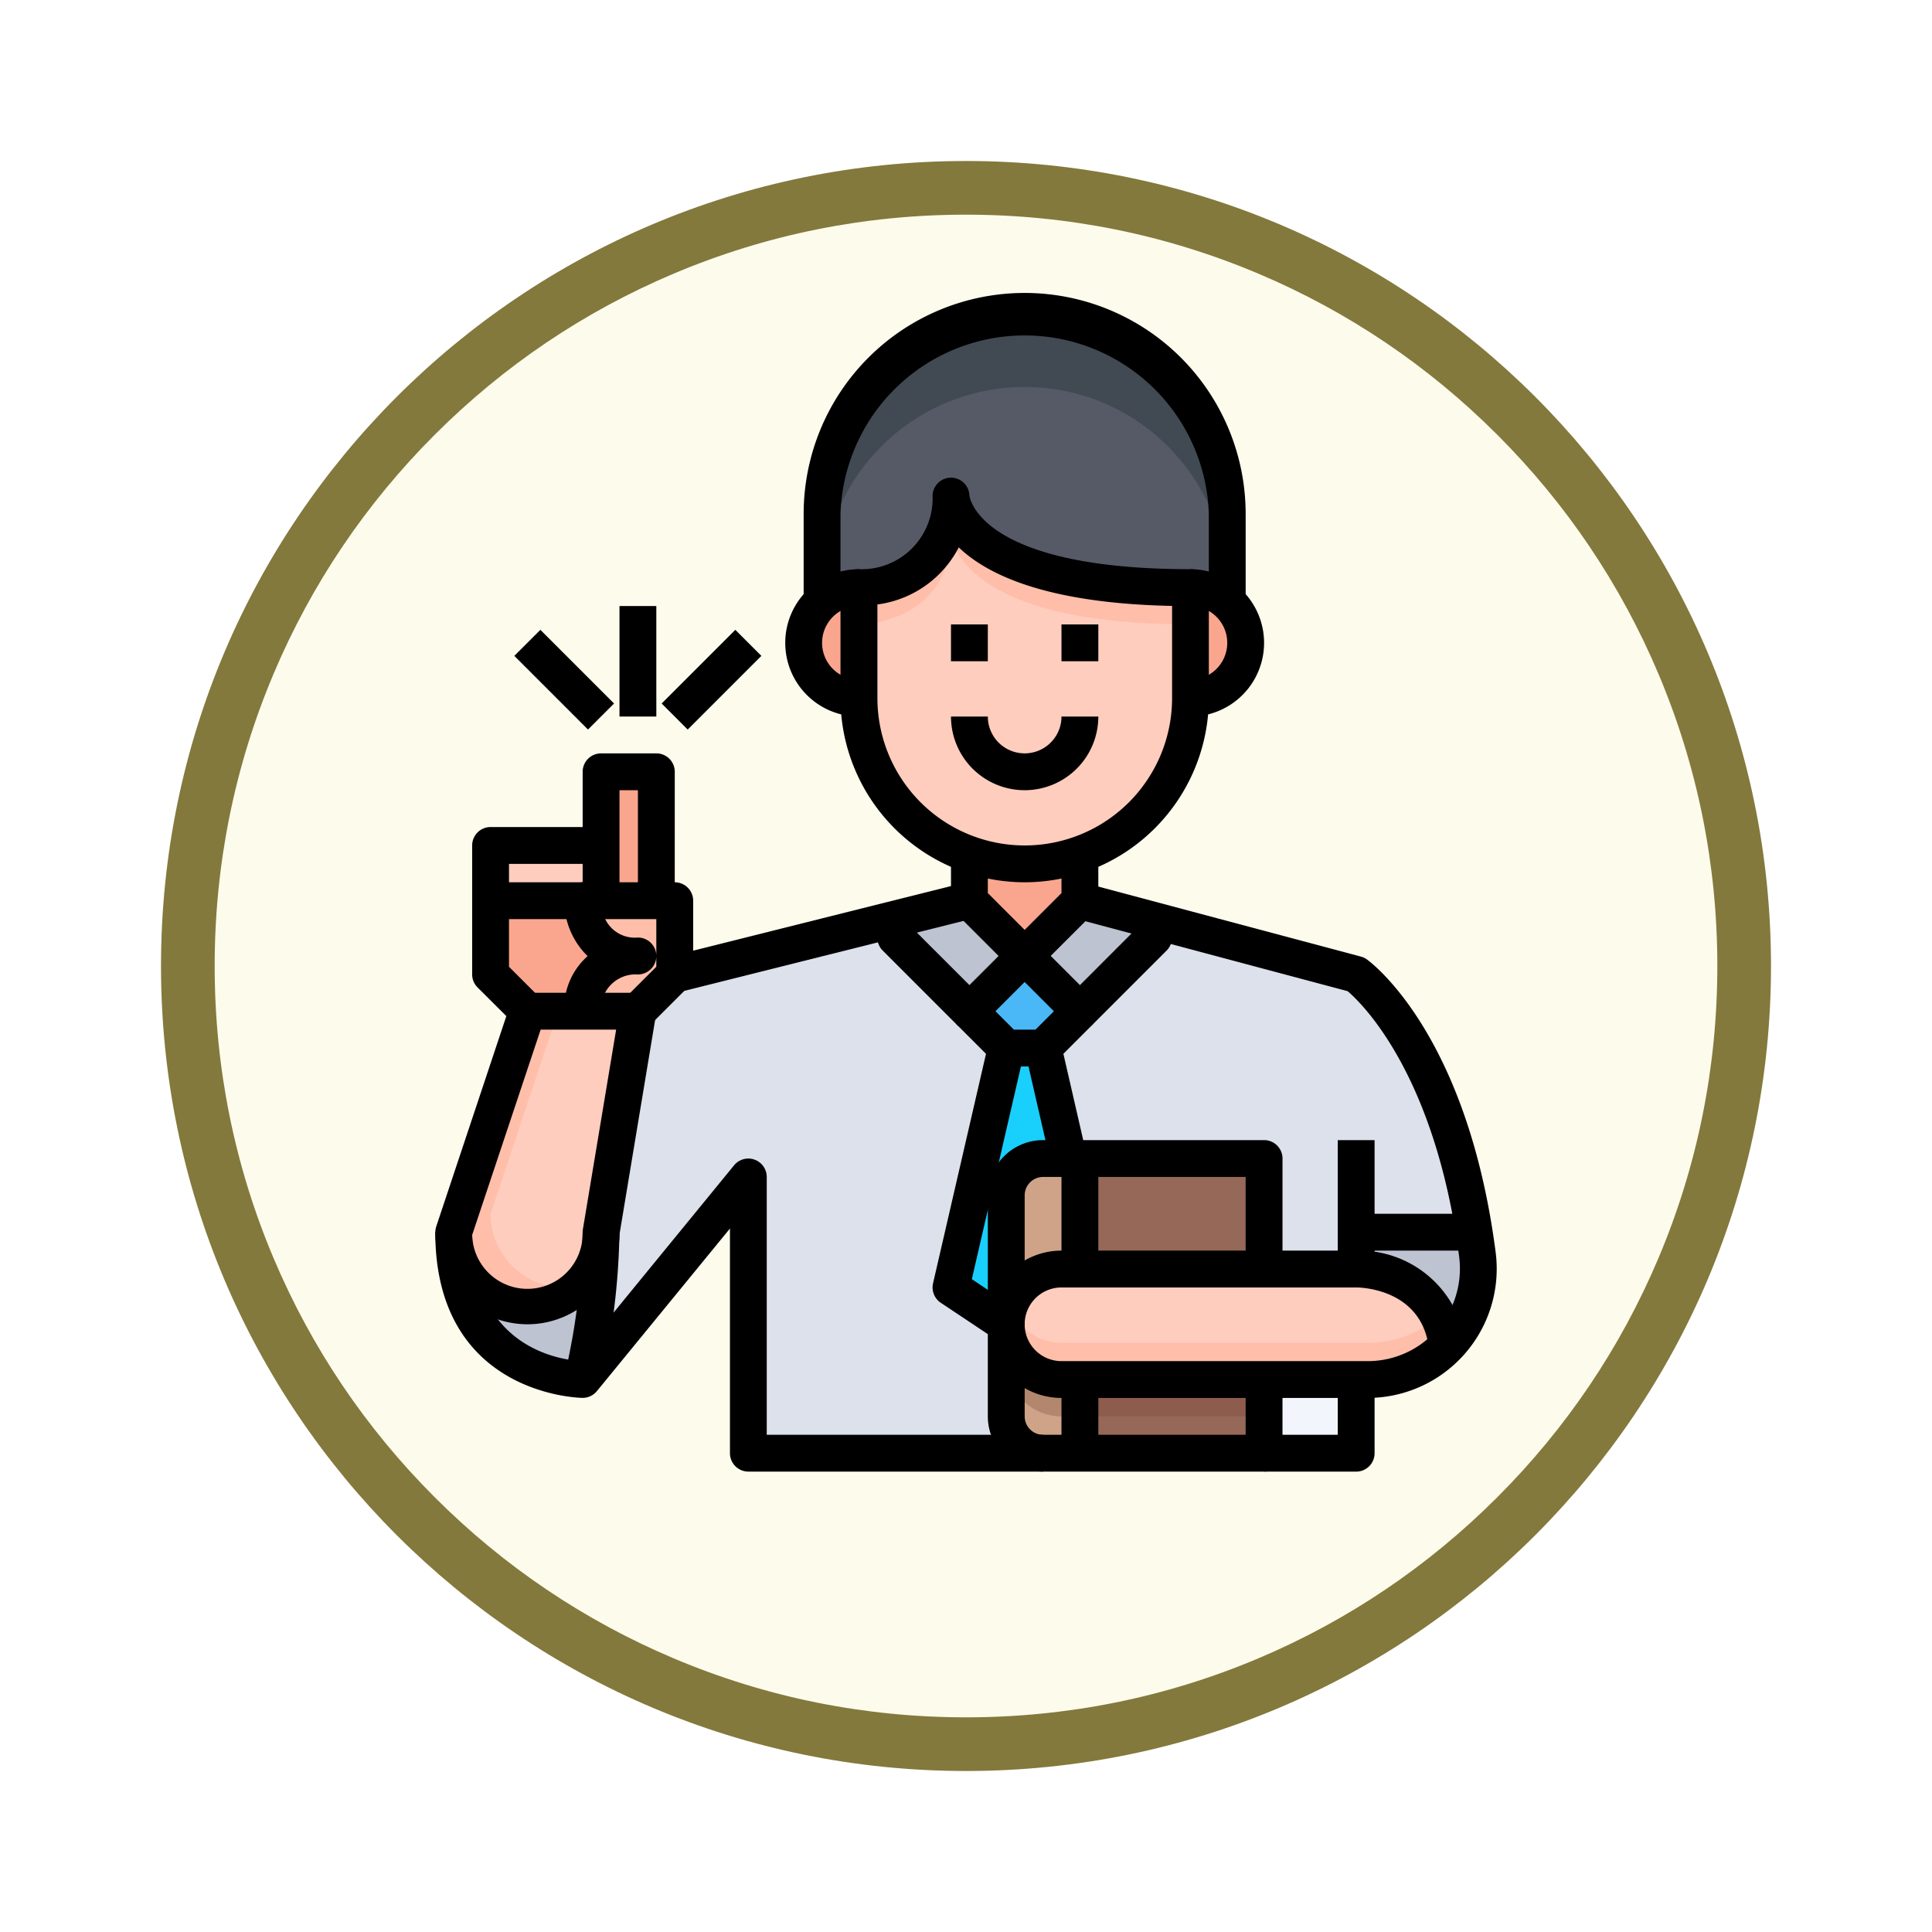 <svg xmlns="http://www.w3.org/2000/svg" xmlns:xlink="http://www.w3.org/1999/xlink" width="108" height="108" viewBox="0 0 108 108">
  <defs>
    <filter id="Trazado_904820" x="0" y="0" width="108" height="108" filterUnits="userSpaceOnUse">
      <feOffset dy="3" input="SourceAlpha"/>
      <feGaussianBlur stdDeviation="3" result="blur"/>
      <feFlood flood-opacity="0.161"/>
      <feComposite operator="in" in2="blur"/>
      <feComposite in="SourceGraphic"/>
    </filter>
  </defs>
  <g id="Grupo_1208604" data-name="Grupo 1208604" transform="translate(-200.522 -328.148)">
    <g id="Grupo_1207936" data-name="Grupo 1207936" transform="translate(209.522 334.148)">
      <g id="Grupo_1201662" data-name="Grupo 1201662" transform="translate(0 0)">
        <g id="Grupo_1173585" data-name="Grupo 1173585">
          <g id="Grupo_1173428" data-name="Grupo 1173428">
            <g id="Grupo_1171958" data-name="Grupo 1171958">
              <g id="Grupo_1167341" data-name="Grupo 1167341">
                <g id="Grupo_1166792" data-name="Grupo 1166792">
                  <g transform="matrix(1, 0, 0, 1, -9, -6)" filter="url(#Trazado_904820)">
                    <g id="Trazado_904820-2" data-name="Trazado 904820" transform="translate(9 6)" fill="#fdfbec">
                      <path d="M 45 88.5 C 39.127 88.5 33.43 87.35 28.068 85.082 C 22.889 82.891 18.236 79.755 14.241 75.759 C 10.245 71.764 7.109 67.111 4.918 61.932 C 2.65 56.57 1.5 50.873 1.5 45 C 1.5 39.127 2.65 33.43 4.918 28.068 C 7.109 22.889 10.245 18.236 14.241 14.241 C 18.236 10.245 22.889 7.109 28.068 4.918 C 33.43 2.65 39.127 1.5 45 1.5 C 50.873 1.5 56.57 2.65 61.932 4.918 C 67.111 7.109 71.764 10.245 75.759 14.241 C 79.755 18.236 82.891 22.889 85.082 28.068 C 87.35 33.43 88.5 39.127 88.5 45 C 88.5 50.873 87.35 56.57 85.082 61.932 C 82.891 67.111 79.755 71.764 75.759 75.759 C 71.764 79.755 67.111 82.891 61.932 85.082 C 56.57 87.35 50.873 88.5 45 88.5 Z" stroke="none"/>
                      <path d="M 45 3 C 39.329 3 33.829 4.11 28.653 6.299 C 23.652 8.415 19.16 11.443 15.302 15.302 C 11.443 19.16 8.415 23.652 6.299 28.653 C 4.11 33.829 3 39.329 3 45 C 3 50.671 4.11 56.171 6.299 61.347 C 8.415 66.348 11.443 70.84 15.302 74.698 C 19.16 78.557 23.652 81.585 28.653 83.701 C 33.829 85.89 39.329 87 45 87 C 50.671 87 56.171 85.89 61.347 83.701 C 66.348 81.585 70.84 78.557 74.698 74.698 C 78.557 70.84 81.585 66.348 83.701 61.347 C 85.89 56.171 87 50.671 87 45 C 87 39.329 85.89 33.829 83.701 28.653 C 81.585 23.652 78.557 19.16 74.698 15.302 C 70.84 11.443 66.348 8.415 61.347 6.299 C 56.171 4.11 50.671 3 45 3 M 45 -7.62939453125e-06 C 69.853 -7.62939453125e-06 90 20.147 90 45 C 90 69.853 69.853 90 45 90 C 20.147 90 -7.62939453125e-06 69.853 -7.62939453125e-06 45 C -7.62939453125e-06 20.147 20.147 -7.62939453125e-06 45 -7.62939453125e-06 Z" stroke="none" fill="#83793c"/>
                    </g>
                  </g>
                </g>
              </g>
            </g>
          </g>
        </g>
      </g>
    </g>
    <g id="teacher_4202854" transform="translate(221.857 344.524)">
      <path id="Trazado_1053074" data-name="Trazado 1053074" d="M46.649,12.325v4.911a3.052,3.052,0,0,0-2.059-.793c-13.384,0-13.384-5.148-13.384-5.148,0,5.148-5.148,5.148-5.148,5.148A3.052,3.052,0,0,0,24,17.235V12.325a11.325,11.325,0,0,1,22.649,0Z" transform="translate(0.62 0.03)" fill="#555a66"/>
      <path id="Trazado_1053075" data-name="Trazado 1053075" d="M35.325,1A11.318,11.318,0,0,0,24,12.325v4.118a11.325,11.325,0,0,1,22.649,0V12.325A11.318,11.318,0,0,0,35.325,1Z" transform="translate(0.62 0.03)" fill="#414952"/>
      <path id="Trazado_1053076" data-name="Trazado 1053076" d="M37.089,59.089h1.03v4.118H36.059A2.065,2.065,0,0,1,34,61.148V56a3.089,3.089,0,0,0,3.089,3.089Z" transform="translate(0.915 1.652)" fill="#cfa388"/>
      <path id="Trazado_1053077" data-name="Trazado 1053077" d="M37.089,59.089A3.089,3.089,0,0,1,34,56v2.059a3.089,3.089,0,0,0,3.089,3.089h1.03V59.089Z" transform="translate(0.915 1.652)" fill="#b2876d"/>
      <path id="Trazado_1053078" data-name="Trazado 1053078" d="M38.118,47v6.177h-1.03A3.089,3.089,0,0,0,34,56.266V49.059A2.065,2.065,0,0,1,36.059,47Z" transform="translate(0.915 1.387)" fill="#cfa388"/>
      <path id="Trazado_1053079" data-name="Trazado 1053079" d="M48.3,59v4.118H38V59H48.3Z" transform="translate(1.033 1.741)" fill="#966857"/>
      <path id="Trazado_1053080" data-name="Trazado 1053080" d="M48.3,59v2.059H38V59H48.3Z" transform="translate(1.033 1.741)" fill="#8d5c4d"/>
      <path id="Trazado_1053081" data-name="Trazado 1053081" d="M48.3,47v6.177H38V47Z" transform="translate(1.033 1.387)" fill="#966857"/>
      <path id="Trazado_1053082" data-name="Trazado 1053082" d="M35.207,36.089l-3.089,3.089L28,35.059v-1.03L32.118,33Z" transform="translate(0.738 0.974)" fill="#bec3d2"/>
      <path id="Trazado_1053083" data-name="Trazado 1053083" d="M42.207,34.1v.957l-4.118,4.118L35,36.089,38.089,33Z" transform="translate(0.944 0.974)" fill="#bec3d2"/>
      <path id="Trazado_1053084" data-name="Trazado 1053084" d="M38.177,39.089l-2.059,2.059H34.059L32,39.089,35.089,36Z" transform="translate(0.856 1.062)" fill="#4ab8f7"/>
      <path id="Trazado_1053085" data-name="Trazado 1053085" d="M36.148,41l1.421,6.177H36.148a2.065,2.065,0,0,0-2.059,2.059v7.207L31,54.384,34.089,41Z" transform="translate(0.826 1.21)" fill="#19cffc"/>
      <path id="Trazado_1053086" data-name="Trazado 1053086" d="M12.236,51a38.568,38.568,0,0,1-1.03,8.236S4,59.236,4,51a4.118,4.118,0,1,0,8.236,0Z" transform="translate(0.03 1.505)" fill="#bec3d2"/>
      <path id="Trazado_1053087" data-name="Trazado 1053087" d="M53,51h6.6c.062.4.124.813.175,1.235a6.139,6.139,0,0,1-1.688,5.106C57.55,53.059,53,53.059,53,53.059Z" transform="translate(1.475 1.505)" fill="#bec3d2"/>
      <path id="Trazado_1053088" data-name="Trazado 1053088" d="M48,59h5.148v4.118H48Z" transform="translate(1.328 1.741)" fill="#f2f6fc"/>
      <path id="Trazado_1053089" data-name="Trazado 1053089" d="M36.738,63.856H20.266V48.413L11,59.738A38.568,38.568,0,0,0,12.03,51.5l2.059-12.354,2.059-2.059L28.5,34v1.029l4.118,4.118,2.059,2.059L31.59,54.59l3.088,2.059V61.8A2.065,2.065,0,0,0,36.738,63.856Z" transform="translate(0.236 1.003)" fill="#dce1eb"/>
      <path id="Trazado_1053090" data-name="Trazado 1053090" d="M53.5,51.5v2.059H48.354V47.381H37.421L36,41.2l2.059-2.059,4.118-4.118V34.07L53.5,37.086s4.87,3.48,6.6,14.413Z" transform="translate(0.974 1.005)" fill="#dce1eb"/>
      <path id="Trazado_1053091" data-name="Trazado 1053091" d="M15.089,26v7.207H12V26Z" transform="translate(0.266 0.767)" fill="#faa68e"/>
      <path id="Trazado_1053092" data-name="Trazado 1053092" d="M6,30h6.177v3.088H6Z" transform="translate(0.089 0.885)" fill="#ffcdbe"/>
      <path id="Trazado_1053093" data-name="Trazado 1053093" d="M14.236,36.089a3.025,3.025,0,0,0-3.089,3.089H8.059L6,37.118V33h5.148a3.025,3.025,0,0,0,3.089,3.089Z" transform="translate(0.089 0.974)" fill="#faa68e"/>
      <path id="Trazado_1053094" data-name="Trazado 1053094" d="M16.148,33v4.118l-2.059,2.059H11a3.025,3.025,0,0,1,3.089-3.089A3.025,3.025,0,0,1,11,33Z" transform="translate(0.236 0.974)" fill="#ffbeaa"/>
      <path id="Trazado_1053095" data-name="Trazado 1053095" d="M14.3,39,12.236,51.354a4.118,4.118,0,0,1-8.236,0L8.118,39Z" transform="translate(0.03 1.151)" fill="#ffcdbe"/>
      <path id="Trazado_1053096" data-name="Trazado 1053096" d="M10.177,54.443a4.118,4.118,0,0,1-4.118-4.118L9.834,39H8.118L4,51.354a4.106,4.106,0,0,0,6.906,3.015,4.155,4.155,0,0,1-.729.073Z" transform="translate(0.03 1.151)" fill="#ffbeaa"/>
      <path id="Trazado_1053097" data-name="Trazado 1053097" d="M53.561,53s4.55,0,5.086,4.283a6.1,6.1,0,0,1-4.437,1.894H37.089a3.089,3.089,0,0,1,0-6.177Z" transform="translate(0.915 1.564)" fill="#ffcdbe"/>
      <path id="Trazado_1053098" data-name="Trazado 1053098" d="M54.209,57.059H37.088A3.05,3.05,0,0,1,34.189,55a3.079,3.079,0,0,0,2.9,4.118H54.209a6.1,6.1,0,0,0,4.437-1.894,5.028,5.028,0,0,0-.476-1.614,6.1,6.1,0,0,1-3.962,1.45Z" transform="translate(0.915 1.623)" fill="#ffbeaa"/>
      <g id="Grupo_1208603" data-name="Grupo 1208603" transform="translate(23.59 16.472)">
        <path id="Trazado_1053099" data-name="Trazado 1053099" d="M38.177,30.48v2.594l-3.089,3.089L32,33.074V30.48a9.177,9.177,0,0,0,6.177,0Z" transform="translate(-22.734 -15.573)" fill="#faa68e"/>
        <path id="Trazado_1053100" data-name="Trazado 1053100" d="M24.03,16.793A3.052,3.052,0,0,1,26.089,16v6.177A3.089,3.089,0,0,1,23,19.089,3.027,3.027,0,0,1,24.03,16.793Z" transform="translate(-23 -16)" fill="#faa68e"/>
        <path id="Trazado_1053101" data-name="Trazado 1053101" d="M44,16a3.089,3.089,0,1,1,0,6.177Z" transform="translate(-22.38 -16)" fill="#faa68e"/>
      </g>
      <path id="Trazado_1053102" data-name="Trazado 1053102" d="M44.531,16.148v6.177a9.266,9.266,0,0,1-18.531,0V16.148s5.148,0,5.148-5.148C31.148,11,31.148,16.148,44.531,16.148Z" transform="translate(0.679 0.325)" fill="#ffcdbe"/>
      <path id="Trazado_1053103" data-name="Trazado 1053103" d="M31.148,11c0,5.148-5.148,5.148-5.148,5.148v2.059s5.148,0,5.148-5.148c0,0,0,5.148,13.384,5.148V16.148C31.148,16.148,31.148,11,31.148,11Z" transform="translate(0.679 0.325)" fill="#ffbeaa"/>
      <path id="Trazado_1053104" data-name="Trazado 1053104" d="M35.3,32.649A10.306,10.306,0,0,1,25,22.354V16.177a1.03,1.03,0,0,1,1.03-1.03,3.964,3.964,0,0,0,4.118-4.118,1.03,1.03,0,0,1,2.059,0c0,.008.423,4.118,12.354,4.118a1.03,1.03,0,0,1,1.03,1.03v6.177A10.306,10.306,0,0,1,35.3,32.649Zm-8.236-15.53v5.235a8.236,8.236,0,1,0,16.472,0V17.2c-6.984-.142-10.326-1.734-11.925-3.272A5.993,5.993,0,0,1,27.059,17.119Z" transform="translate(0.649 0.295)"/>
      <path id="Trazado_1053105" data-name="Trazado 1053105" d="M44,23.236V21.177a2.059,2.059,0,0,0,0-4.118V15a4.118,4.118,0,0,1,0,8.236Z" transform="translate(1.21 0.443)"/>
      <path id="Trazado_1053106" data-name="Trazado 1053106" d="M26.118,23.236a4.118,4.118,0,1,1,0-8.236v2.059a2.059,2.059,0,1,0,0,4.118Z" transform="translate(0.561 0.443)"/>
      <path id="Trazado_1053107" data-name="Trazado 1053107" d="M47.708,17.5H45.649V12.354a10.3,10.3,0,0,0-20.59,0V17.5H23V12.354a12.354,12.354,0,0,1,24.708,0Z" transform="translate(0.59)"/>
      <path id="Trazado_1053108" data-name="Trazado 1053108" d="M35.118,27.118A4.118,4.118,0,0,1,31,23h2.059a2.059,2.059,0,0,0,4.118,0h2.059A4.118,4.118,0,0,1,35.118,27.118Z" transform="translate(0.826 0.679)"/>
      <path id="Trazado_1053109" data-name="Trazado 1053109" d="M31,18h2.059v2.059H31Z" transform="translate(0.826 0.531)"/>
      <path id="Trazado_1053110" data-name="Trazado 1053110" d="M37,18h2.059v2.059H37Z" transform="translate(1.003 0.531)"/>
      <path id="Trazado_1053111" data-name="Trazado 1053111" d="M35.118,37.207a1.029,1.029,0,0,1-.728-.3L31.3,33.816a1.029,1.029,0,0,1-.3-.728V30h2.059v2.662l2.059,2.059,2.059-2.059V30h2.059v3.089a1.029,1.029,0,0,1-.3.728L35.846,36.9A1.029,1.029,0,0,1,35.118,37.207Z" transform="translate(0.826 0.885)"/>
      <path id="Trazado_1053112" data-name="Trazado 1053112" d="M54.242,60.825H37.118a4.118,4.118,0,1,1,0-8.236H52.561V46.412H54.62v7.207a1.03,1.03,0,0,1-1.03,1.03H37.118a2.059,2.059,0,1,0,0,4.118H54.242a5.134,5.134,0,0,0,3.86-1.75,5.187,5.187,0,0,0,1.245-4.092c-1.329-10.2-5.447-14.169-6.232-14.838L37.878,34.023l.531-1.989,15.443,4.118a1.03,1.03,0,0,1,.333.156c.229.164,5.608,4.133,7.2,16.35a7.221,7.221,0,0,1-7.142,8.167Z" transform="translate(0.885 0.945)"/>
      <path id="Trazado_1053113" data-name="Trazado 1053113" d="M48.443,64.531H36.089A3.089,3.089,0,0,1,33,61.443V49.089A3.089,3.089,0,0,1,36.089,46H48.443a1.029,1.029,0,0,1,1.03,1.029v6.177H47.413V48.059H36.089a1.03,1.03,0,0,0-1.029,1.029V61.443a1.03,1.03,0,0,0,1.029,1.03H47.413V59.384h2.059V63.5A1.029,1.029,0,0,1,48.443,64.531Z" transform="translate(0.885 1.357)"/>
      <path id="Trazado_1053114" data-name="Trazado 1053114" d="M37,47h2.059v6.177H37Z" transform="translate(1.003 1.387)"/>
      <path id="Trazado_1053115" data-name="Trazado 1053115" d="M37,59h2.059v4.118H37Z" transform="translate(1.003 1.741)"/>
      <path id="Trazado_1053116" data-name="Trazado 1053116" d="M53.148,64.148H48V62.089h4.118V59h2.059v4.118A1.029,1.029,0,0,1,53.148,64.148Z" transform="translate(1.328 1.741)"/>
      <path id="Trazado_1053117" data-name="Trazado 1053117" d="M8.148,56.531A5.154,5.154,0,0,1,3,51.384a1.03,1.03,0,0,1,.053-.325L7.171,38.7a1.03,1.03,0,0,1,.977-.7h6.177a1.03,1.03,0,0,1,1.015,1.2L13.3,51.473a5.153,5.153,0,0,1-5.148,5.058ZM5.059,51.539a3.089,3.089,0,1,0,6.177-.155.946.946,0,0,1,.014-.17l1.858-11.155H8.888Z" transform="translate(0 1.121)"/>
      <path id="Trazado_1053118" data-name="Trazado 1053118" d="M14.846,39.934,13.39,38.479l1.757-1.757v-.6a1.03,1.03,0,0,1-1.03,1.03,1.938,1.938,0,0,0-2.059,2.059H10a3.9,3.9,0,0,1,1.307-3.083A4.351,4.351,0,0,1,10,33.029,1.03,1.03,0,0,1,11.03,32h5.148a1.03,1.03,0,0,1,1.03,1.029v4.118a1.029,1.029,0,0,1-.3.728ZM12.29,34.059a1.84,1.84,0,0,0,1.828,1.03,1.03,1.03,0,0,1,1.03,1.029V34.059Z" transform="translate(0.206 0.944)"/>
      <path id="Trazado_1053119" data-name="Trazado 1053119" d="M16.148,33.236H14.089V27.059h-1.03v6.177H11V26.03A1.03,1.03,0,0,1,12.03,25h3.089a1.03,1.03,0,0,1,1.03,1.03Z" transform="translate(0.236 0.738)"/>
      <path id="Trazado_1053120" data-name="Trazado 1053120" d="M11.177,34.148H6.03A1.03,1.03,0,0,1,5,33.118V30.03A1.03,1.03,0,0,1,6.03,29h6.177v2.059H7.059v1.029h4.118Z" transform="translate(0.059 0.856)"/>
      <path id="Trazado_1053121" data-name="Trazado 1053121" d="M7.361,39.9,5.3,37.846a1.03,1.03,0,0,1-.3-.728V33H7.059v3.692l1.757,1.757Z" transform="translate(0.059 0.974)"/>
      <path id="Trazado_1053122" data-name="Trazado 1053122" d="M57.064,57.44c-.407-3.254-3.7-3.381-4.064-3.381V52a5.99,5.99,0,0,1,6.107,5.185Z" transform="translate(1.475 1.534)"/>
      <path id="Trazado_1053123" data-name="Trazado 1053123" d="M53,50h7.207v2.059H53Z" transform="translate(1.475 1.475)"/>
      <path id="Trazado_1053124" data-name="Trazado 1053124" d="M0,0H16.979V2.059H0Z" transform="translate(16.145 37.084) rotate(-14.064)"/>
      <path id="Trazado_1053125" data-name="Trazado 1053125" d="M36.974,64.5H20.5a1.03,1.03,0,0,1-1.03-1.029V50.912L12.033,60a1.029,1.029,0,0,1-.8.379c-.082,0-8.236-.1-8.236-9.266H5.059c0,6,4.269,7.006,5.717,7.174L19.7,47.379a1.029,1.029,0,0,1,1.826.651V62.442H36.974Z" transform="translate(0 1.387)"/>
      <path id="Trazado_1053126" data-name="Trazado 1053126" d="M12.027,59.486l-2-.5a37.871,37.871,0,0,0,1-7.986h2.059a39.282,39.282,0,0,1-1.06,8.486Z" transform="translate(0.207 1.505)"/>
      <path id="Trazado_1053127" data-name="Trazado 1053127" d="M38.325,40.177a1.029,1.029,0,0,1-.728-.3l-2.361-2.361-2.361,2.361a1.03,1.03,0,0,1-1.456,0L27.3,35.757a1.03,1.03,0,0,1-.3-.728V34h2.059v.6l3.089,3.089,2.361-2.361a1.03,1.03,0,0,1,1.456,0l2.361,2.361L41.413,34.6V34h2.059v1.029a1.029,1.029,0,0,1-.3.728l-4.118,4.118A1.029,1.029,0,0,1,38.325,40.177Z" transform="translate(0.708 1.003)"/>
      <path id="Trazado_1053128" data-name="Trazado 1053128" d="M36.139,42.109H34.08a1.029,1.029,0,0,1-.728-.3l-2.059-2.059,1.456-1.456,1.757,1.757h1.207l1.757-1.757,1.456,1.456-2.059,2.059A1.03,1.03,0,0,1,36.139,42.109Z" transform="translate(0.835 1.13)"/>
      <path id="Trazado_1053129" data-name="Trazado 1053129" d="M33.547,57.306l-3.089-2.059a1.03,1.03,0,0,1-.432-1.088l3.089-13.384,2.008.463-2.929,12.69,2.5,1.665Z" transform="translate(0.797 1.203)"/>
      <path id="Trazado_1053130" data-name="Trazado 1053130" d="M0,0H2.059V6.339H0Z" transform="translate(35.981 42.464) rotate(-12.939)"/>
      <path id="Trazado_1053131" data-name="Trazado 1053131" d="M13,17h2.059v6.177H13Z" transform="translate(0.295 0.502)"/>
      <path id="Trazado_1053132" data-name="Trazado 1053132" d="M0,0H5.824V2.059H0Z" transform="translate(15.652 22.95) rotate(-45)"/>
      <path id="Trazado_1053133" data-name="Trazado 1053133" d="M0,0H2.059V5.824H0Z" transform="translate(7.417 20.288) rotate(-45)"/>
    </g>
  </g>
</svg>
